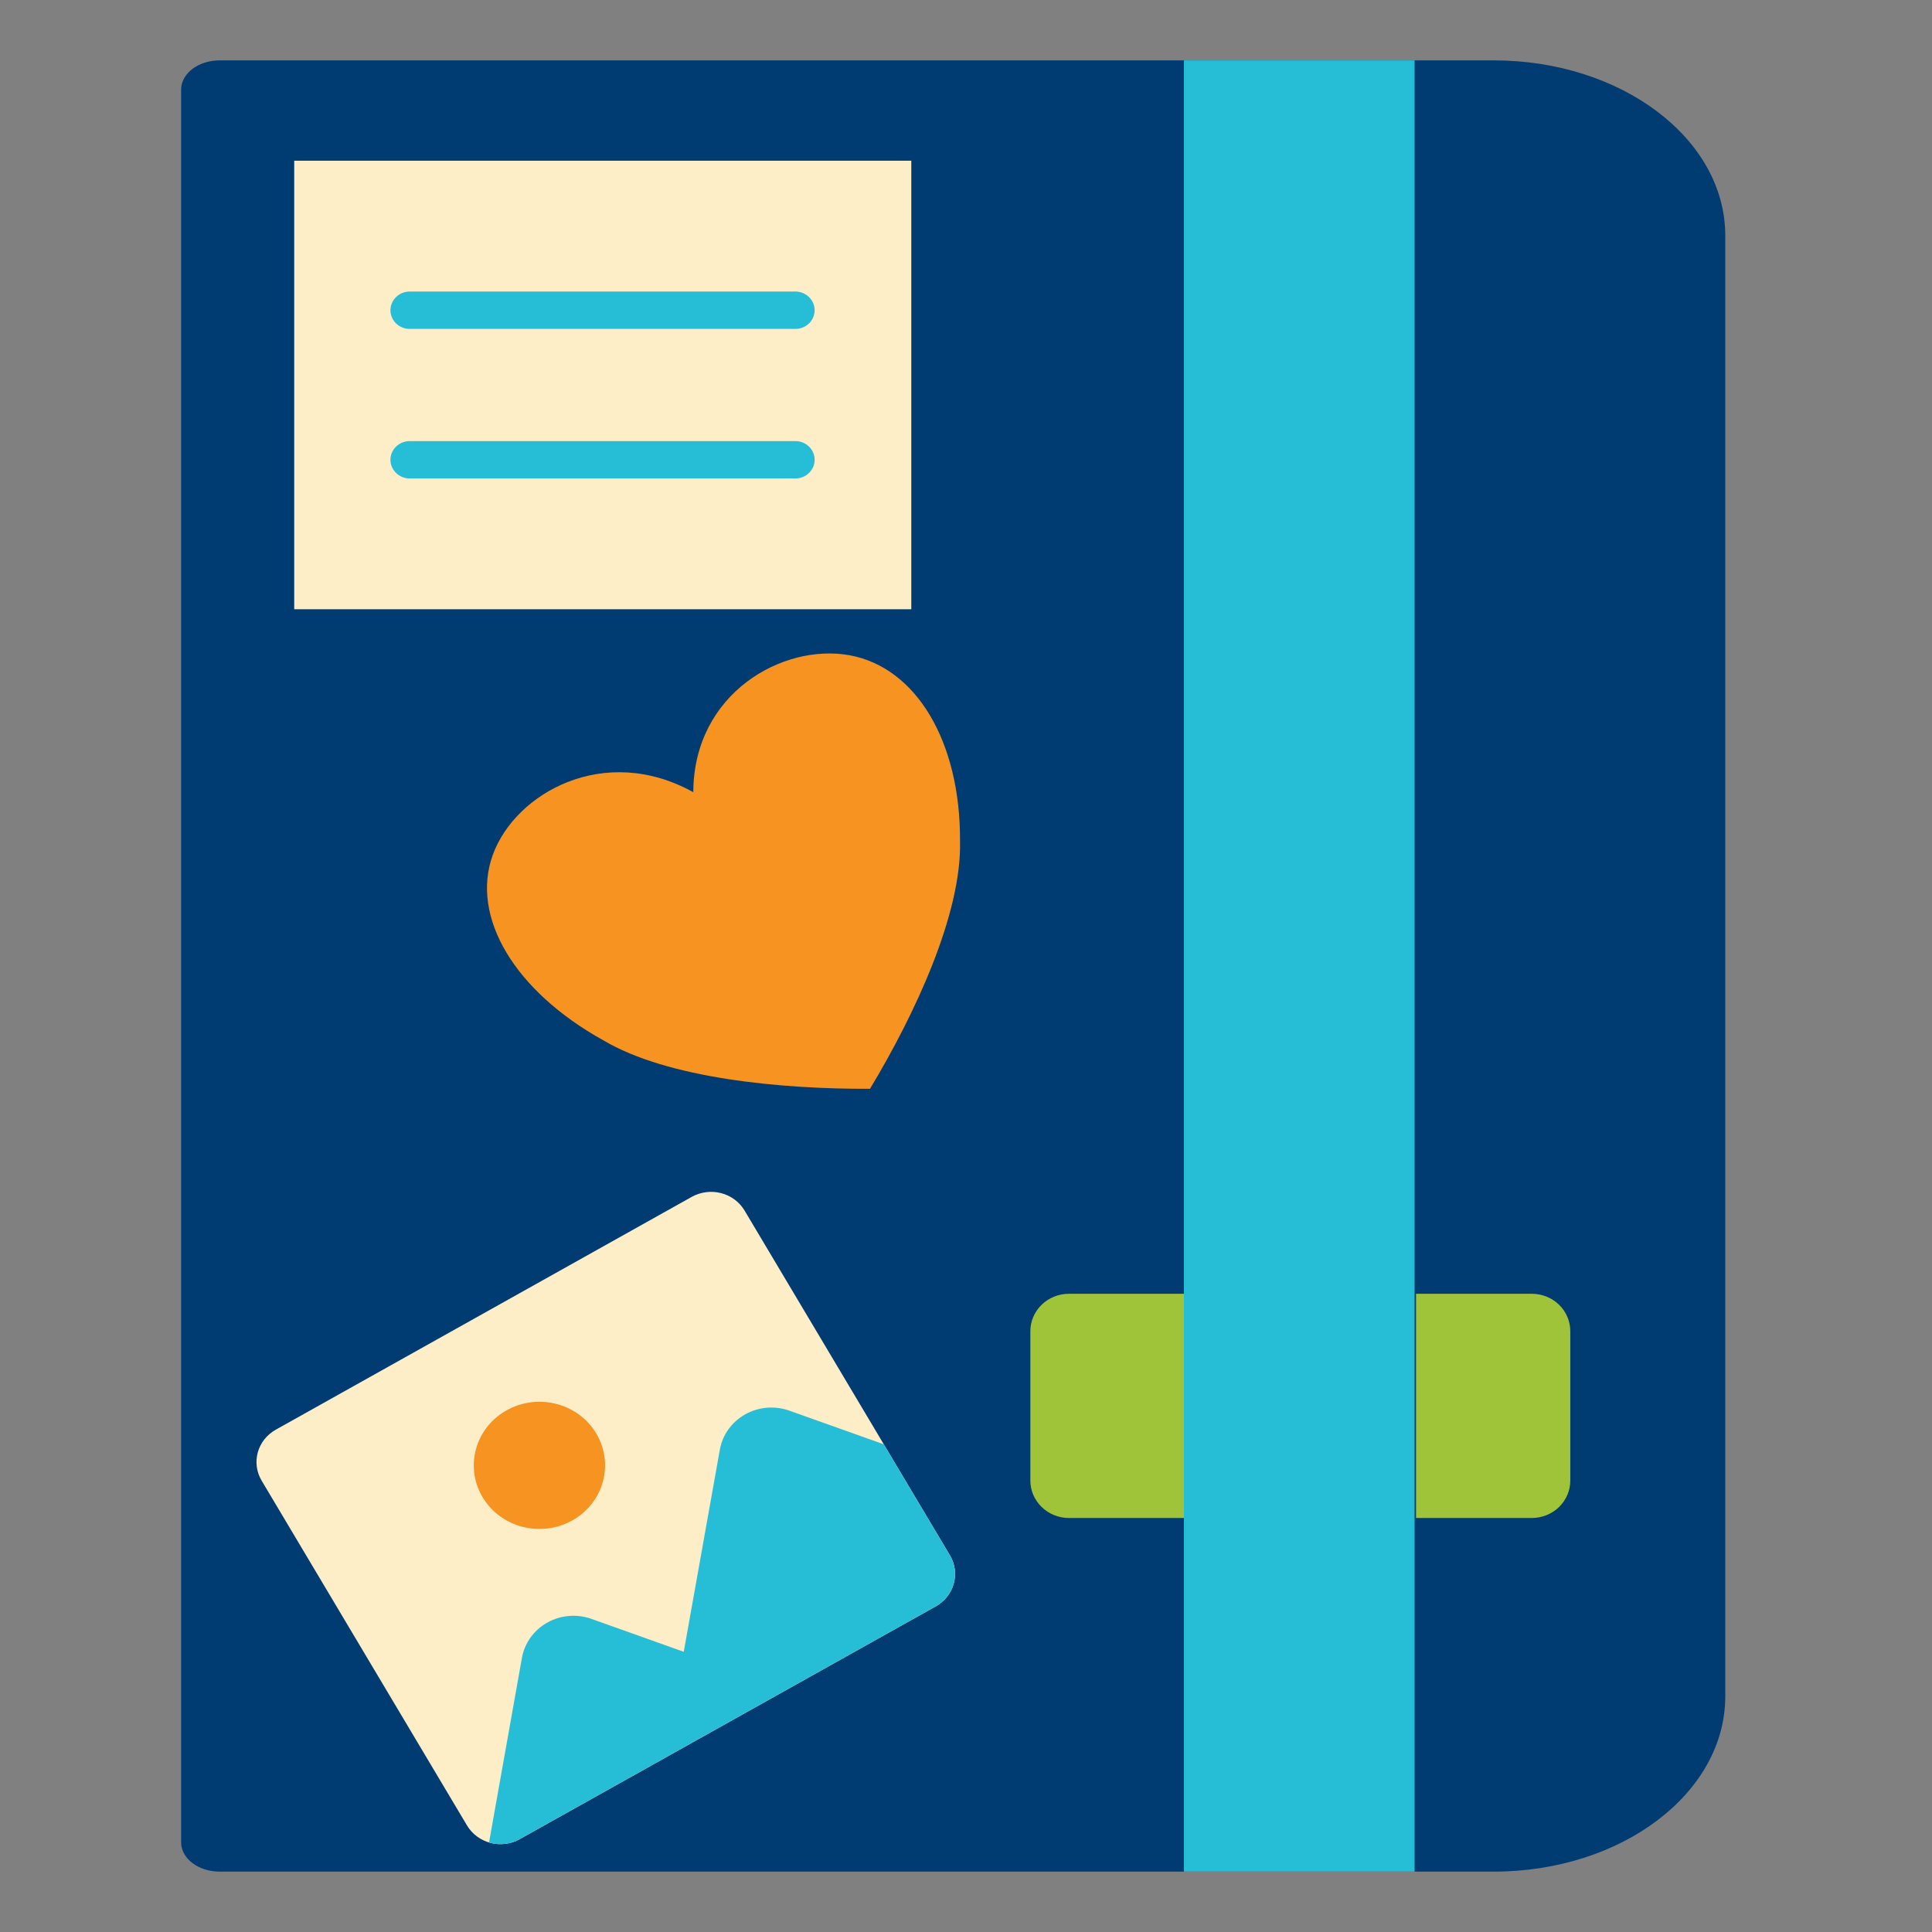 <svg width="32" height="32" viewBox="0 0 32 32" fill="none" xmlns="http://www.w3.org/2000/svg">
<rect x="0" y="0" width="32" height="32" fill="#808080" stroke="none"/>
<path d="M28.576 3.903C28.576 2.3 26.859 1 24.74 1C18.493 1 6.528 1 3.639 1C3.286 1 3 1.217 3 1.484V30.516C3 30.783 3.286 31 3.639 31H24.74C26.859 31 28.576 29.7 28.576 28.097C28.576 22.361 28.576 9.639 28.576 3.903Z" fill="#003C71"/>
<path d="M12.332 20.05C12.247 19.908 12.108 19.804 11.944 19.762C11.78 19.719 11.606 19.742 11.459 19.823C9.995 20.642 6.032 22.86 4.568 23.68C4.421 23.762 4.314 23.897 4.27 24.055C4.226 24.214 4.249 24.383 4.334 24.525C5.09 25.794 6.98 28.967 7.735 30.235C7.82 30.378 7.96 30.481 8.123 30.524C8.287 30.566 8.462 30.544 8.608 30.462C10.072 29.643 14.036 27.425 15.5 26.606C15.647 26.523 15.753 26.388 15.797 26.23C15.841 26.071 15.819 25.902 15.733 25.76C14.978 24.492 13.088 21.318 12.332 20.05Z" fill="#FEEEC7"/>
<path d="M8.1 30.517L8.645 27.458C8.689 27.213 8.843 26.999 9.065 26.875C9.288 26.75 9.556 26.728 9.797 26.814C10.5 27.064 11.325 27.359 11.325 27.359C11.325 27.359 11.694 25.291 11.923 24.01C11.967 23.764 12.121 23.551 12.343 23.426C12.565 23.301 12.834 23.279 13.075 23.365C13.79 23.62 14.638 23.922 14.638 23.922L15.733 25.76C15.818 25.903 15.841 26.072 15.797 26.23C15.753 26.389 15.646 26.524 15.499 26.606C14.035 27.425 10.072 29.643 8.607 30.462C8.461 30.544 8.287 30.567 8.123 30.524C8.115 30.522 8.107 30.519 8.1 30.517V30.517Z" fill="#26BED6"/>
<path d="M8.391 23.359C8.911 23.068 9.576 23.24 9.877 23.744C10.176 24.248 9.998 24.893 9.479 25.183C8.959 25.474 8.294 25.301 7.993 24.798C7.693 24.294 7.871 23.65 8.391 23.359Z" fill="#F79321"/>
<path d="M11.483 13.121C11.49 11.479 12.967 10.653 14.072 10.853C15.176 11.055 15.908 12.283 15.901 13.924C15.933 15.135 15.153 16.8 14.41 18.034C12.937 18.04 11.058 17.863 9.993 17.231C8.522 16.415 7.79 15.187 8.162 14.16C8.535 13.132 10.013 12.306 11.483 13.121V13.121Z" fill="#F79321"/>
<path d="M26.009 24.524C26.009 24.688 25.942 24.845 25.822 24.962C25.703 25.077 25.54 25.143 25.371 25.143C24.614 25.143 23.454 25.143 23.454 25.143V21.429H25.371C25.54 21.429 25.703 21.494 25.822 21.61C25.942 21.726 26.009 21.884 26.009 22.048V24.524ZM17.066 22.048C17.066 21.884 17.134 21.726 17.254 21.61C17.373 21.494 17.536 21.429 17.705 21.429H19.622V25.143H17.705C17.536 25.143 17.373 25.077 17.254 24.962C17.134 24.845 17.066 24.688 17.066 24.524C17.066 23.837 17.066 22.735 17.066 22.048Z" fill="#9FC43A"/>
<path d="M19.609 1H23.43V31H19.609V1Z" fill="#26BED6"/>
<path d="M4.873 2.662H15.094V10.091H4.873V2.662Z" fill="#FEEEC7"/>
<path d="M13.174 5.448H6.786C6.61 5.448 6.467 5.309 6.467 5.139C6.467 4.968 6.61 4.829 6.786 4.829H13.174C13.35 4.829 13.493 4.968 13.493 5.139C13.493 5.309 13.35 5.448 13.174 5.448Z" fill="#26BED6"/>
<path d="M13.174 7.925H6.786C6.61 7.925 6.467 7.786 6.467 7.615C6.467 7.444 6.61 7.306 6.786 7.306H13.174C13.35 7.306 13.493 7.444 13.493 7.615C13.493 7.786 13.35 7.925 13.174 7.925Z" fill="#26BED6"/>
</svg>
